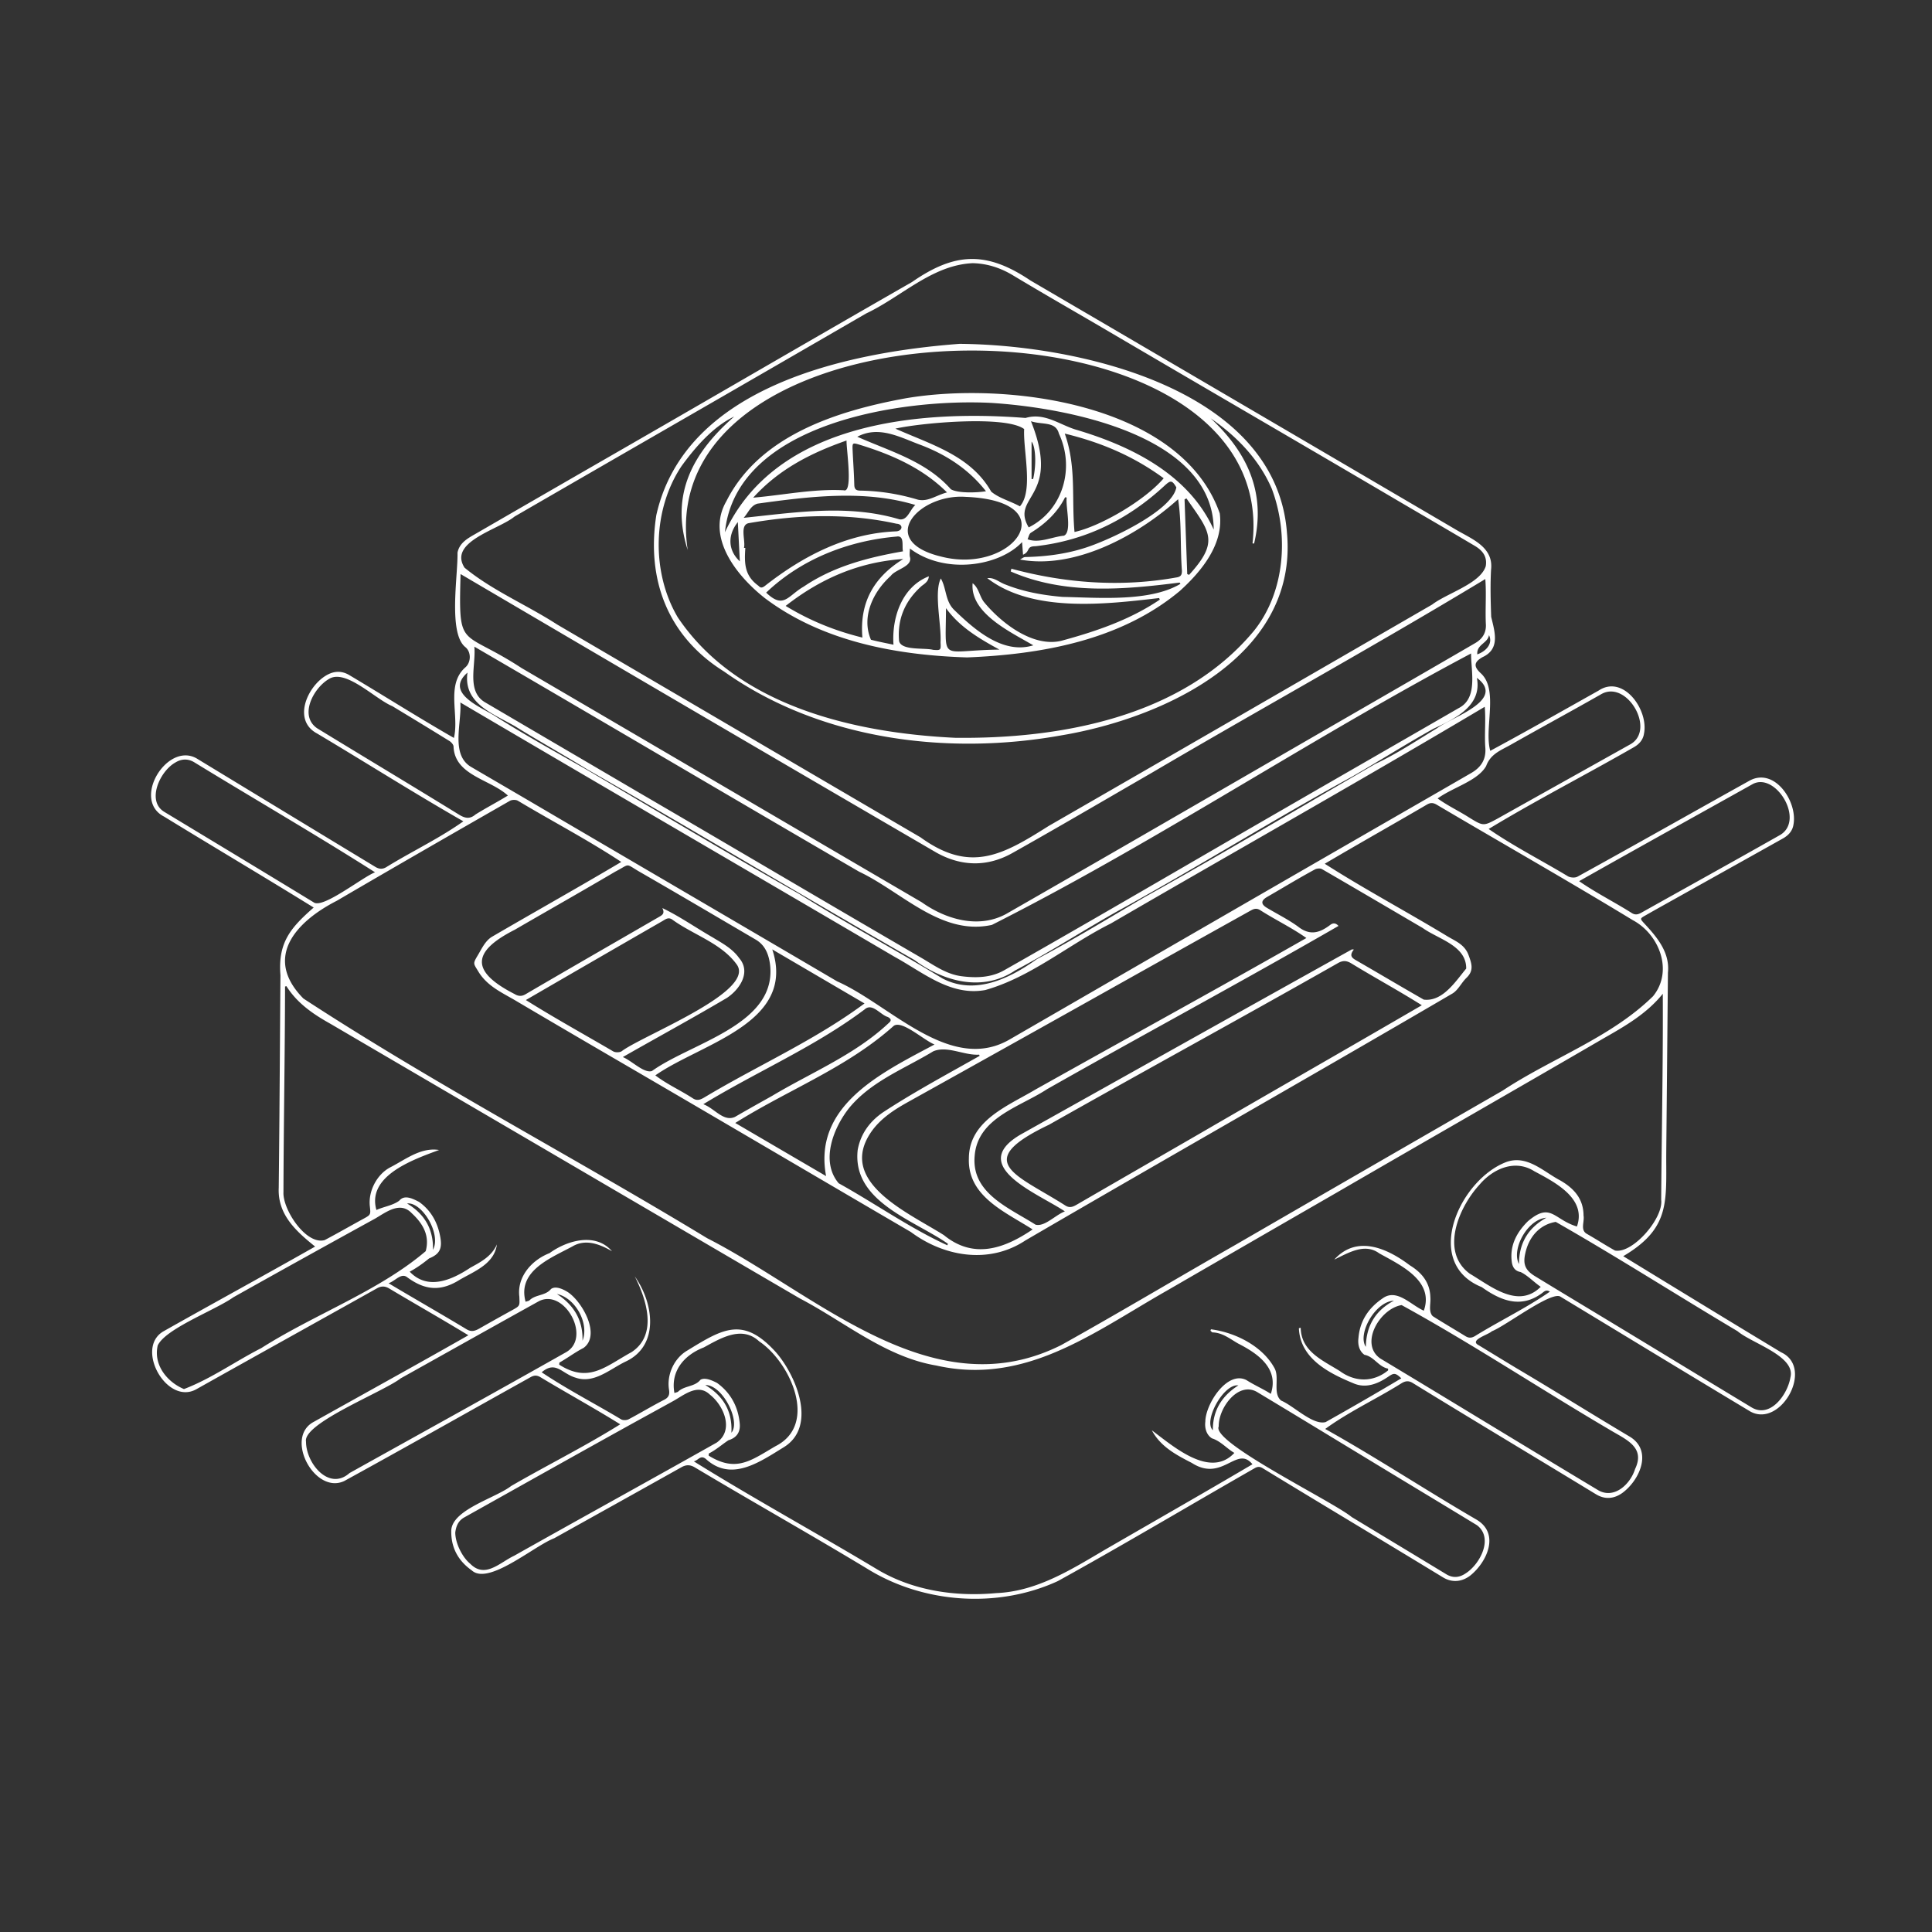<svg xmlns="http://www.w3.org/2000/svg" width="550" height="550" fill="none" viewBox="0 0 550 550">
    <rect x="0" y="0" width="550" height="550" fill="#333333" stroke="none"/>
    <path fill="#fff" fill-rule="evenodd" d="M89.691 354.856c-5.499-4.421-10.692-9.128-10.34-16.728.154-13.438.247-26.877.34-40.316v-.007c.046-6.719.092-13.438.146-20.156-.76-9.391 2.962-13.594 9.461-19.292-7.816-4.839-15.704-9.6-23.59-14.36l-.002-.001c-6.34-3.827-12.679-7.653-18.978-11.518-9.345-4.758.824-21.32 9.216-16.594a35058 35058 0 0 0 50.846 30.864c1.078.667 2.046.769 3.156.125 2.869-1.776 5.804-3.411 8.734-5.043 4.505-2.511 9-5.015 13.23-8.019-8.68-4.959-17.222-10.174-25.764-15.388l-.002-.001c-5.273-3.219-10.546-6.438-15.85-9.596-6.874-3.648-3.079-12.757 2.013-16.196 2.319-1.569 4.698-1.916 7.193-.407 3.85 2.291 7.671 4.624 11.492 6.956l.001.001h.001c6.041 3.688 12.08 7.374 18.226 10.895.576-2.376.414-5.037.251-7.699-.281-4.612-.563-9.228 2.994-12.38 1.666-1.426 1.717-4.379.028-5.763-3.718-2.94-3.041-12.991-2.533-20.539.17-2.516.32-4.754.283-6.358.532-2.728 2.776-4.01 4.951-5.254l.46-.263a23116 23116 0 0 1 33.012-19.061 15707 15707 0 0 0 41.563-23.988c16.445-9.513 32.889-19.025 49.376-28.469 12.225-8.507 21.237-8.85 33.688-.486a120366 120366 0 0 1 108.032 63.26l12.67 7.425c.784.479 1.625.94 2.478 1.407 4.186 2.292 8.647 4.736 8.001 10.285-.245 4.457-.116 8.938.037 13.404q.112.473.23.955c.973 3.99 2.035 8.343-2.669 10.511-2.518 1.43-2.625 2.689-.463 4.656 3.073 2.859 2.719 8.033 2.374 13.079-.223 3.254-.442 6.456.264 8.949 8.166-4.398 16.236-8.937 24.311-13.479q3.26-1.834 6.526-3.666c7.031-4.693 14.321 5.504 12.923 12.289-.287 1.824-1.458 3.041-2.981 3.888-5.494 3.154-11.054 6.203-16.613 9.252-8.281 4.542-16.56 9.083-24.619 13.966 4.624 3.198 9.55 5.99 14.473 8.781 2.715 1.539 5.429 3.078 8.092 4.684.712.407 2.018.495 2.712.115 9.806-5.395 19.568-10.869 29.331-16.343l.006-.004c6.594-3.697 13.188-7.395 19.796-11.068 7.059-3.675 13.544 6.045 12.368 12.539-.264 1.87-1.463 3.133-3.046 4.018-7.211 4.039-14.427 8.07-21.642 12.101q-5.412 3.023-10.823 6.048a737 737 0 0 0-6.832 3.841c-1.38.791-1.303.878-.298 2.003l.039.043c3.698 3.962 7.457 8.341 6.855 14.141l-.156 16.944q-.151 16.908-.316 33.814a299 299 0 0 0-.002 4.23c.048 11.497.077 18.454-12.25 25.727l1.619.99.006.003c14.409 8.811 28.82 17.623 43.287 26.353 9.581 4.355-.023 21.583-8.684 16.899-11.742-7.044-23.45-14.144-35.156-21.244h-.001q-9.44-5.729-18.887-11.444c-1.599-1.207-7.814 2.719-13.003 5.996v.001c-2.771 1.75-5.249 3.315-6.576 3.816-.31.305-1.022.652-1.792 1.029-1.829.894-3.991 1.951-1.907 2.98l1.351.825.006.003c3.089 1.886 6.179 3.773 9.28 5.643 5.66 3.344 11.272 6.77 16.885 10.195l.003.002c5.058 3.087 10.115 6.174 15.207 9.201 6.985 3.99 3.023 12.586-1.935 16.187-2.42 1.699-4.966 1.856-7.452.347a7518 7518 0 0 0-20.531-12.442l-.018-.01c-10.55-6.379-21.1-12.757-31.602-19.213-1.116-.699-2.018-.643-3.124 0-2.892 1.819-5.846 3.464-8.794 5.105-4.435 2.47-8.855 4.931-13.026 7.962 8.216 4.589 16.264 9.538 24.314 14.489 6.185 3.804 12.371 7.609 18.636 11.251 7.007 4.036 2.994 12.326-1.722 16.048-2.222 1.666-4.995 2.101-7.702.458-8.327-5.074-16.676-10.111-25.024-15.148-8.757-5.284-17.514-10.567-26.244-15.892-.865-.532-1.476-.532-2.37-.019a3478 3478 0 0 0-20.039 11.579l-.002.001-.004.003c-11.934 6.93-23.869 13.861-35.938 20.531-16.974 7.837-38.094 6.429-54.04-3.365-8.912-5.39-17.919-10.624-26.927-15.859-7.47-4.341-14.939-8.682-22.355-13.112-1.351-.805-2.476-.837-3.846-.069a9851 9851 0 0 1-25.407 14.188l-.008.005q-5.41 3.013-10.818 6.03c-1.744.661-4.161 2.173-6.813 3.832-6.053 3.786-13.333 8.339-16.641 5.314-3.791-2.671-5.869-6.337-5.846-11.081-.089-4.21 5.882-7.111 11.071-9.632h.001c2.376-1.155 4.589-2.23 5.98-3.315 4.074-2.358 8.202-4.609 12.328-6.86 6.314-3.444 12.623-6.885 18.726-10.701-4.364-2.717-8.738-5.249-13.118-7.783l-.001-.001c-3.193-1.847-6.388-3.696-9.585-5.62-1.046-.621-1.819-.579-2.823-.014a8074 8074 0 0 0-18.597 10.399l-.001.001c-11.458 6.42-22.917 12.841-34.428 19.158-8.383 3.976-17.154-12.344-8.702-16.834 4.704-2.633 9.4-5.247 14.092-7.86l.02-.011c9.979-5.556 19.939-11.101 29.911-16.781-4.43-2.7-8.768-5.234-13.117-7.774l-.002-.001c-3.129-1.828-6.263-3.658-9.441-5.556-1.203-.717-2.254-.708-3.453-.037-7.473 4.184-14.952 8.354-22.432 12.525-9.657 5.385-19.314 10.769-28.955 16.182-8.42 4.786-17.677-11.729-9.369-16.483 6.642-3.746 13.307-7.448 19.973-11.151l.002-.001.012-.006c7.734-4.297 15.469-8.593 23.166-12.957zm77.785-135.648c-3.335-2.055-6.71-4.035-10.084-6.016-3.613-2.12-7.225-4.24-10.786-6.449-.919-.53-1.889-1.045-2.871-1.567h-.001c-5.665-3.009-11.726-6.227-10.649-13.699-5.613 4.884.965 8.512 5.559 11.046.683.377 1.322.729 1.87 1.058 6.812 4.357 13.797 8.317 20.805 12.291 2.016 1.143 4.034 2.287 6.051 3.442q5.698 3.364 11.392 6.731l.016.009c16.195 9.576 32.382 19.147 48.76 28.447 7.248 4.532 14.656 8.798 22.067 13.065 6.252 3.6 12.506 7.201 18.665 10.963 9.327 4.892 19.149.037 26.935-5.508 7.951-4.219 15.692-8.799 23.445-13.387 2.369-1.402 4.739-2.804 7.118-4.198 15.897-8.881 31.67-18.091 47.436-27.296 6.097-3.56 12.193-7.119 18.295-10.659 4.763-2.231 9.327-5.061 13.852-7.868a480 480 0 0 1 3.742-2.306c1.014-.752 2.619-1.587 4.383-2.505 5.85-3.044 13.441-6.994 6.957-11.834 1.557 7.99-6.256 11.639-12.287 14.455l-.039.019c-4.498 2.501-8.905 5.15-13.313 7.798l-.001.001-.002.001c-3.275 1.968-6.551 3.937-9.864 5.845-11.411 6.236-22.683 12.848-33.953 19.459h-.001c-10.847 6.363-21.691 12.724-32.653 18.746-4.133 2.323-8.205 4.753-12.277 7.183-5.641 3.366-11.28 6.731-17.078 9.809-9.192 6.175-20.315 3.194-28.61-2.967-15.644-8.957-31.179-18.085-46.715-27.214-15.35-9.019-30.701-18.039-46.159-26.895zm13.229 144.155.016.022c3.298 6.527 6.589 16.58-.919 21.529-1.215.665-2.358 1.352-3.456 2.011h-.001c-5.634 3.383-10.092 6.06-17.149 1.563l.046-.584c1.054-.595 2.029-1.225 3.002-1.853 1.244-.804 2.485-1.606 3.885-2.331 4.981-3.629-.333-13.099-4.434-15.849-1.245-.8-3.499-1.925-4.837-.916-.846 1.039-2.03 1.403-3.21 1.765-1.053.323-2.103.646-2.904 1.447-.12.12-.31.173-.575.248a7 7 0 0 0-.541.169c-2.15-7.785 5.107-11.511 11.112-14.595.757-.389 1.495-.767 2.191-1.143 3.772-2.235 7.758-.694 11.285 1.352-4.661-5.448-12.84-3.064-17.77.541-5.059 1.958-9.308 6.735-8.6 12.391l.013.364.007.197c.079 2.026.082 2.097-1.992 3.244l-.371.206a711 711 0 0 0-9.011 5.048c-1.217.699-2.282 1.064-3.68.222-4.05-2.445-8.022-4.766-12.013-7.099l-.003-.002c-3.361-1.965-6.736-3.937-10.183-5.998.673-.225 1.303-.652 1.909-1.064 1.154-.782 2.224-1.508 3.349-.677 5.221 3.875 9.725 4.088 15.053.718a77 77 0 0 1 2.009-1.104h.001c3.803-2.041 7.889-4.233 8.524-8.926-1.45 3.287-4.37 4.884-7.291 6.482l-.267.146c-5.388 3.578-12.164 6.494-17.265 1.134 2.004-1.079 3.782-2.361 5.517-3.773 2.977-1.208 3.768-2.763 3.203-6.008-.726-4.175-2.638-7.669-6.1-10.113l-.187-.094c-1.633-.825-3.956-1.999-5.405-.226-1.142.849-2.509 1.279-3.921 1.723-.859.271-1.735.547-2.587.925-2.692-9.46 9.726-14.067 17.056-16.787l.788-.293c-4.134-.632-7.642 1.391-11.104 3.387-.945.545-1.887 1.089-2.838 1.575-3.749 1.986-6.248 6.739-5.776 11.035.273 2.451.26 2.458-1.855 3.609l-.103.057c-1.401.763-2.795 1.541-4.189 2.318-2.23 1.244-4.462 2.488-6.72 3.676-5.329 1.449-11.961-8.725-11.72-13.632.024-9.486.124-18.972.224-28.458.106-10.036.212-20.071.229-30.108q.196-.043.398-.093c3.036 4.856 7.651 7.994 12.525 10.711 13.712 8.04 27.432 16.063 41.152 24.087l.008.004c12.913 7.552 25.826 15.103 38.731 22.668q10.09 5.9 20.18 11.806l.016.01a26712 26712 0 0 0 33.561 19.622c3.855 2.014 7.6 4.329 11.351 6.649 8.664 5.356 17.356 10.731 27.479 12.44 21.671 4.885 38.981-5.466 56.497-15.94l.001-.001c3.061-1.83 6.127-3.664 9.225-5.421a29591 29591 0 0 1 48.073-27.758c11.724-6.805 23.47-13.575 35.217-20.345l.013-.008c13.607-7.842 27.214-15.684 40.787-23.582 6.24-3.555 12.433-7.087 17.001-12.78.067 12.791-.089 25.609-.245 38.421-.082 6.743-.164 13.484-.213 20.22.685 5.248-8.096 15.399-13.145 14.46-1.471-.817-2.91-1.692-4.35-2.568h-.001l-.002-.001a156 156 0 0 0-3.581-2.134c-1.382-.732-1.229-2.027-1.073-3.351.078-.653.156-1.314.05-1.917-.023-4.753-2.726-7.73-6.591-9.965-1.152-.603-2.295-1.34-3.447-2.084-3.617-2.334-7.334-4.733-11.768-3.248-13.395 4.901-24.314 28.748-7.179 35.677 5.328 3.805 10.993 6.11 16.895 1.907.159-.097.311-.218.464-.341.549-.438 1.113-.889 2.049-.274-4.01 2.789-8.334 5.208-12.658 7.627-2.931 1.64-5.863 3.281-8.698 5.037-.958.56-1.759.583-2.699 0a357 357 0 0 0-3.717-2.258l-.002-.002c-1.873-1.128-3.747-2.256-5.589-3.433-.885-.914-.789-2.309-.698-3.64.041-.599.082-1.184.031-1.707-.101-4.221-2.439-7.04-5.864-9.132-6.425-4.851-15.071-8.73-21.487-1.62a87 87 0 0 0 1.32-.644c3.643-1.8 7.775-3.842 11.46-1.143.485.271.993.549 1.516.835 5.986 3.272 13.974 7.638 11.19 15.5-1.033-.451-2.09-1.153-3.164-1.866-2.765-1.838-5.646-3.752-8.547-1.652-3.948 2.676-6.484 6.36-6.887 11.248-.231 1.75.125 3.712 1.699 4.828 1.385.258 2.386 1.117 3.385 1.976.99.85 1.979 1.7 3.34 1.963.005.162.014.328.014.49-4.194 3.458-9.452 3.365-13.733.208a94 94 0 0 0-2.114-1.27c-4.401-2.593-8.937-5.266-9.037-11.06l-.518.12c.356 8.67 8.53 12.789 15.524 15.682 3.541 1.541 6.943.171 9.975-1.912 1.537-1.06 2.009-1.087 3.657.5a979 979 0 0 1-21.556 12.461c-2.381.626-5.531-1.547-8.422-3.542-1.531-1.057-2.99-2.063-4.223-2.577-1.399-1.144-1.352-3.053-1.305-4.986.037-1.508.075-3.031-.575-4.216-3.383-6.277-11.169-10.211-18.112-11.095-.046.134-.092.273-.139.407.065.052.13.117.195.182.144.144.288.289.435.295 2.229.073 4.005 1.176 5.78 2.278l.001.001c.488.303.975.606 1.472.887 5.573 2.847 11.706 7.068 9.308 14.33-1.24-.78-2.368-1.376-3.49-1.968v-.001c-1.135-.599-2.263-1.195-3.494-1.974-5.49-2.759-11.655 6.933-11.665 11.868-.226 1.712.269 3.735 1.884 4.739 1.525.477 2.775 1.468 4.007 2.445.776.616 1.545 1.226 2.372 1.698-6.262 6.741-15.481-.313-21.689-5.063-.634-.485-1.237-.946-1.802-1.366 2.5 4.684 6.976 7.012 11.391 9.29 4.641 2.981 7.951 1.342 10.708-.023 2.435-1.205 4.438-2.197 6.543.397-9.723 5.734-19.484 11.354-29.253 16.979l-.004.002-.006.004a7409 7409 0 0 0-12.608 7.27q-.983.578-1.97 1.162c-9.06 5.355-18.301 10.817-29.107 11.261-11.742 1.083-23.916-.713-34.122-6.897-7.243-4.349-14.554-8.57-21.862-12.789l-.001-.001c-10.097-5.829-20.191-11.657-30.099-17.819.458-.111.823-.37 1.167-.613.658-.465 1.238-.875 2.235-.091 6.797 6.244 14.29 1.592 20.864-2.489l.003-.002q.688-.428 1.36-.841c9.568-5.906 3.541-20.385-2.286-27.06-9.278-10.221-15.015-6.702-25.132-.495l-.039.023c-3.703 2.125-5.915 6.8-5.244 11.1.213 1.37.014 2.236-1.384 2.948-1.877.958-3.713 1.993-5.549 3.028l-.002.001c-1.51.852-3.02 1.704-4.554 2.512-.569.296-1.573.338-2.11.032-2.738-1.642-5.521-3.219-8.304-4.796l-.001-.001c-4.862-2.755-9.723-5.509-14.339-8.612 2.741-2.327 4.409-1.299 6.44-.046.95.585 1.979 1.22 3.234 1.583 3.958 1.366 7.511-.738 10.934-2.764 1.089-.644 2.164-1.281 3.235-1.795 9.853-4.569 7.988-16.788 2.677-24.256l-.007-.013zm216.856-105.297c-6.875-3.952-13.747-7.901-20.433-12.175 5.427-3.205 10.791-6.287 16.16-9.371l.006-.004.003-.001c4.286-2.463 8.576-4.927 12.903-7.457 1.037-.607 1.801-.57 2.819.032 6.722 3.971 13.47 7.9 20.218 11.83 11.902 6.931 23.804 13.862 35.567 21.02 7.558 4.013 11.641 14.483 5.781 21.666-7.601 7.466-17.144 12.545-26.672 17.615-5.506 2.93-11.007 5.857-16.125 9.241a37908 37908 0 0 0-76.137 43.954c-6.755 3.851-13.479 7.761-20.202 11.67l-.001.001-.003.002c-9.754 5.672-19.508 11.344-29.358 16.835-28.34 14.2-54.435-2.182-79.126-17.683-7.341-4.608-14.558-9.139-21.672-12.765-15.06-9.142-30.371-17.924-45.683-26.707h-.001c-23.378-13.409-46.756-26.818-69.237-41.51-11.544-11.724-2.009-21.949 9.517-27.827 16.367-9.582 32.817-19.029 49.272-28.453.588-.333 1.689-.356 2.263-.028 3.572 2.139 7.19 4.2 10.806 6.261 6.299 3.589 12.594 7.176 18.637 11.166-7.171 4.258-14.352 8.374-21.538 12.494-5.12 2.936-10.242 5.872-15.366 8.863-1.528.976-2.458 2.617-3.355 4.198-.217.384-.432.764-.654 1.13-1.253 2.114-1.194 2.21-.156 3.895h.001q.167.27.368.604c2.113 3.499 5.422 5.357 8.732 7.216h.001c.678.381 1.356.762 2.024 1.157a4910 4910 0 0 0 23.058 13.531l.001.001 3.195 1.867c17.147 9.972 34.257 20.004 51.367 30.036l.018.01c11.581 6.79 23.162 13.58 34.755 20.351 9.502 7.078 22.305 9.207 32.572 2.412 19.005-11.078 38.074-22.05 57.143-33.022 21.54-12.394 43.08-24.788 64.526-37.334.937-.589 1.634-1.541 2.339-2.502.496-.678.997-1.36 1.586-1.923 2.171-2.078 1.477-4.045.583-6.475-.92-2.498-2.855-3.571-4.801-4.65a50 50 0 0 1-1.082-.613c-4.831-2.933-9.726-5.746-14.619-8.558M277.014 74.918c-7.752.303-14.23 4.468-20.688 8.62-3.198 2.055-6.391 4.108-9.732 5.687a25222 25222 0 0 1-55.274 31.937l-.01.006-.007.004c-14.95 8.621-29.9 17.242-44.836 25.889-1.245 1.03-3.272 2.042-5.444 3.126-5.603 2.797-12.174 6.077-8.785 11.408 4.861 4.015 10.487 7.116 16.107 10.214 3.488 1.922 6.973 3.844 10.272 5.981a90587 90587 0 0 1 42.844 25.1l.01.005.043.026c20.174 11.823 40.348 23.647 60.535 35.449 14.169 10.267 23.301 5.106 36.502-3.244 36.409-20.959 72.777-41.982 109.144-63.015 1.435-1.099 3.461-2.132 5.576-3.21 4.15-2.117 8.644-4.409 9.69-7.714.481-2.814-.982-4.522-3.129-5.799a2799 2799 0 0 0-15.243-8.955l-.006-.004a5568 5568 0 0 1-5.835-3.414c-15.128-8.906-30.286-17.759-45.444-26.611l-.001-.001a17342 17342 0 0 1-39.348-23.026c-2.722-1.593-5.45-3.177-8.177-4.76l-.001-.001c-5.827-3.384-11.654-6.767-17.428-10.245-3.587-2.162-7.35-3.337-11.331-3.448zM131.049 199.98c.126 1.64-.049 3.544-.23 5.51-.46 5.008-.957 10.419 3.4 12.898q3.72 2.177 7.443 4.348l.005.004q4.44 2.589 8.878 5.188c14.007 8.226 28.026 16.433 42.045 24.641 15.248 8.928 30.497 17.855 45.733 26.807 4.291 1.89 8.749 4.842 13.323 7.871 11.517 7.626 23.763 15.735 35.912 8.588l28.143-16.263.008-.005.026-.015c23.567-13.621 47.133-27.242 70.715-40.834q6.469-3.73 12.944-7.455a9309 9309 0 0 0 19.419-11.194c2.666-1.542 4.236-3.689 4.041-7.027-.151-1.939-.115-3.855-.079-5.772.038-2.009.076-4.02-.101-6.063-22.374 13.317-44.942 26.279-67.514 39.244l-.003.002c-12.991 7.461-25.982 14.923-38.938 22.454-4.41 2.203-8.646 4.847-12.884 7.492-7.309 4.563-14.625 9.129-22.85 11.444-7.823 1.442-14.397-2.58-20.821-6.509v-.001c-1.619-.99-3.228-1.974-4.845-2.863-17.177-10.076-34.338-20.109-51.496-30.142l-.019-.01c-24.076-14.078-48.147-28.152-72.251-42.333zm.06-36.562c-.431 16.824-.259 16.915 7.583 21.063 2.446 1.294 5.637 2.982 9.788 5.696a94564 94564 0 0 1 52.469 30.714l.027.016c20.472 11.989 40.943 23.978 61.425 35.95 6.823 4.851 16.113 7.61 23.977 3.356 23.01-13.184 45.971-26.466 68.931-39.746l.01-.006 16.254-9.4q6.816-3.937 13.634-7.871l.007-.004c11.598-6.694 23.196-13.387 34.77-20.124 1.861-1.083 3.097-2.731 3.018-5.179-.104-2.009-.076-4-.049-5.99v-.001c.033-2.343.065-4.685-.117-7.053-18.51 11.198-37.287 21.947-56.066 32.698-13.024 7.455-26.048 14.911-38.984 22.518a5793 5793 0 0 0-10.777 6.246l-.002.001c-9.573 5.556-19.147 11.113-28.796 16.535-7.101 3.99-14.488 3.87-21.616-.106-45.324-26.388-90.218-52.693-135.486-79.313m3.93 20.677c.143 1.495.014 3.175-.117 4.885-.327 4.256-.668 8.698 3.139 10.94a23345 23345 0 0 0 25.545 14.985q9.236 5.411 18.469 10.829c11.987 6.99 23.955 14.013 35.923 21.034l.007.005c14.672 8.609 29.344 17.217 44.049 25.766.714.413 1.419.843 2.125 1.274 3 1.831 6.004 3.664 9.669 4.114 4.18.514 8.304.389 11.997-1.699 17.417-9.877 34.734-19.926 52.051-29.975l.004-.002.002-.002c9.047-5.249 18.093-10.499 27.154-15.724 8.363-4.83 16.73-9.648 25.098-14.467 8.369-4.821 16.739-9.641 25.104-14.472 4.4-2.243 4.024-7.49 3.693-12.124-.087-1.207-.17-2.373-.166-3.433-20.995 11.127-41.559 23.306-62.126 35.488l-.001.001c-24.507 14.515-49.019 29.034-74.275 41.778-10.179 2.26-18.772-3.355-27.216-8.872-3.525-2.303-7.023-4.589-10.6-6.278-19.132-11.122-38.15-22.274-57.176-33.431-17.412-10.21-34.831-20.424-52.352-30.625zm155.218 163.639c1.273.757 2.526 1.502 3.708 2.259-8.316 5.641-16.906 8.44-25.26 1.623-1.375-.873-2.954-1.792-4.629-2.767v-.001c-10.604-6.175-25.023-14.571-15.621-27.231 2.578-3.383 6.054-5.661 9.692-7.702a23028 23028 0 0 0 66.153-36.974 21649 21649 0 0 1 31.549-17.617c.885-.495 1.718-.944 2.833-.263 1.851 1.185 3.746 2.261 5.638 3.336h.001c2.568 1.458 5.132 2.914 7.576 4.639-15.99 9.113-32.046 18.034-48.107 26.957l-.008.005a8401 8401 0 0 0-28.985 16.154c-1.205.719-2.487 1.425-3.794 2.145-7.192 3.965-15.132 8.341-15.183 17.425-.353 9.222 7.355 13.803 14.437 18.012m103.33-68.227-.001-.001c-2.973-1.724-5.948-3.448-8.909-5.259-1.342-.805-2.398-.865-3.791-.069-14.52 8.245-29.115 16.356-43.711 24.468l-.003.002h-.001c-12.869 7.152-25.738 14.305-38.555 21.548-18.968 9.046-12.296 12.952-1.38 19.342l.001.001c1.931 1.13 3.994 2.338 6.072 3.666 1.232.764 2.162.343 3.245-.282 8.11-4.702 16.231-9.387 24.353-14.073l10.246-5.914c10.19-5.917 20.34-11.767 30.491-17.618l.007-.004a9674 9674 0 0 0 33.11-19.139v-.004c-3.702-2.333-7.437-4.498-11.174-6.664m-8.42-9.218.255.024c-1.491 1.854-.401 2.477.809 3.168l.214.123a1655 1655 0 0 1 8.053 4.689l.009.005.001.001c3.595 2.102 7.189 4.203 10.803 6.27 4.636.564 8.002-3.692 10.798-7.228v-.001c.443-.559.871-1.101 1.288-1.602.058-4.814-4.229-7.059-8.294-9.188-1.462-.765-2.895-1.516-4.088-2.365l-7.167-4.203c-7.161-4.2-14.323-8.401-21.507-12.563-.491-.282-1.403-.203-1.958.061-3.097 1.668-6.139 3.457-9.179 5.243l-.002.001a536 536 0 0 1-4.543 2.652c-1.727 1.023-1.718 2.037-.024 3.05.962.577 1.941 1.129 2.92 1.682h.001c2.017 1.138 4.035 2.277 5.902 3.623 3.328 2.657 6.105 1.962 9.266-.454.847-.62 1.574-.5 2.319.315-15.554 8.974-31.278 17.683-47.004 26.394l-.002.001-.002.001c-12.005 6.649-24.01 13.298-35.942 20.067-1.852 1.218-3.95 2.318-6.082 3.435-6.779 3.555-13.899 7.289-14.544 15.561-.818 8.944 6.675 13.312 13.507 17.293l.001.001c1.317.768 2.609 1.521 3.813 2.29 1.649.433 3.456-.778 5.274-1.997 1.034-.693 2.071-1.389 3.085-1.785-1.328-.891-3.047-1.864-4.898-2.912-8.748-4.952-20.436-11.569-7.645-18.995q12.906-7.219 25.81-14.442c22.81-12.767 45.62-25.534 68.462-38.242h.014zm-207.864 30.638c.946.389 1.989 1.105 3.043 1.828 1.865 1.28 3.766 2.584 5.233 2.153 3.09-2.231 7.183-4.231 11.451-6.317 11.19-5.467 23.578-11.52 22.204-23.858-.356-2.897-1.324-5.614-4.073-7.23q-4.027-2.36-8.053-4.724c-8.276-4.859-16.551-9.718-24.866-14.503-.752-.433-1.324-.79-1.778-1.073-.889-.555-1.324-.826-1.761-.829-.418-.003-.838.24-1.661.717-.474.274-1.08.625-1.896 1.051-5.761 3.396-11.564 6.729-17.368 10.062l-.001.001-.002.001c-3.75 2.154-7.5 4.307-11.239 6.478-12.345 6.268-12.567 11.91-.037 18.302 1.065.653 2.046.704 3.148.033 9.524-5.571 19.083-11.089 28.641-16.605l.037-.022q4.61-2.66 9.217-5.323l.073-.042c.923-.532 1.716-.989.936-2.522 3.228 1.553 6.193 3.39 9.175 5.238h.001c1.649 1.022 3.303 2.047 5.011 3.029q.536.326 1.076.647c2.456 1.466 4.914 2.933 6.626 5.352 3.443 4.004.111 8.919-3.514 11.317-6.253 3.694-12.449 7.169-18.697 10.673-3.616 2.028-7.25 4.066-10.921 6.161zm-47.699 135.379c.014 2.991 1.977 6.999 4.282 8.883 3.249 3.281 6.47 1.284 9.645-.683v-.001c.951-.589 1.897-1.175 2.839-1.617 9.541-5.371 19.108-10.695 28.675-16.02h.001c9.666-5.38 19.331-10.759 28.969-16.186 5.036-3.49 2.069-10.526-1.893-13.636-2.902-2.809-6.133-.829-9.001.93-.416.255-.825.506-1.224.736q-3.256 1.801-6.518 3.59c-2.718 1.493-5.435 2.985-8.145 4.492-11.358 6.301-22.69 12.649-34.021 18.996q-5.528 3.098-11.058 6.193c-1.778.991-2.338 2.606-2.555 4.328zm-42.49-25.883c.032 6.221 6.567 14.103 12.39 8.924 6.35-3.54 12.704-7.071 19.059-10.602 14.241-7.914 28.483-15.827 42.665-23.845 7.234-4.244-.676-18.389-7.957-14.399-8.644 4.794-17.27 9.621-25.897 14.448l-.004.002q-6.645 3.72-13.295 7.434c-1.642 1.267-5.163 3.059-9.135 5.081-8.265 4.207-18.486 9.41-17.827 12.952zm-20.887-22.091c2.683-1.569 5.372-3.14 8.157-4.556 5.877-3.743 12.243-7.024 18.616-10.309 9.998-5.153 20.013-10.315 28.185-17.283 1.227-4.439-.815-7.883-3.934-10.771-2.927-3.108-6.321-1.03-9.337.816-.384.235-.763.467-1.134.684a5093 5093 0 0 0-40.33 22.384c-1.77 1.264-4.643 2.726-7.731 4.299-5.803 2.954-12.366 6.296-13.82 9.434-1.272 5.518 2.653 10.382 7.462 12.405l.005.005c4.894-1.866 9.37-4.483 13.861-7.108m376.651-40.489c-4.828.838-7.707 4.513-8.67 9.003-.713 3.152.07 4.809 2.805 6.48 4.906 2.997 9.826 5.966 14.745 8.936l.004.002a9867 9867 0 0 1 25.279 15.309l.022.013.012.008c7.15 4.34 14.3 8.682 21.463 13.002 5.383 3.361 10.386-3.652 11.155-8.47 1.105-4.241-4.676-7.29-9.644-9.91-2.168-1.144-4.182-2.206-5.4-3.25-6.788-4.035-13.546-8.171-20.307-12.309l-.002-.001c-10.438-6.388-20.884-12.781-31.462-18.817zm-43.862 23.685c-6.281 1.046-12.09 11.1-6.04 15.228 9.908 5.953 19.791 11.948 29.674 17.942 10.828 6.568 21.656 13.136 32.517 19.648 4.573 2.411 9.03-1.995 10.308-6.161 2.64-5.512-1.41-7.822-5.521-10.166l-.001-.001c-.652-.372-1.306-.745-1.935-1.131-7.801-4.585-15.516-9.345-23.233-14.106-11.816-7.291-23.636-14.584-35.769-21.248zm-26.753 52.769c5.78 3.278 10.748 6.096 12.525 7.566q5.068 3.065 10.138 6.127l.002.001a7892 7892 0 0 1 16.808 10.169c1.856 1.13 3.666.949 5.369-.162 4.189-2.573 8.193-10.146 3.361-13.798-5.704-3.477-11.423-6.933-17.141-10.389-5.061-3.059-10.122-6.117-15.172-9.19l-7.675-4.659a5750 5750 0 0 0-22.555-13.652c-5.415-3.235-11.113 4.569-10.975 9.78h-.004c-1.445 3.026 13.603 11.561 25.319 18.207M166.776 294.798l.002.001c2.596 1.491 5.195 2.984 7.789 4.502.602.347 1.736.343 2.352.005 1.576-1.222 5.202-3.06 9.51-5.245 11.311-5.735 27.327-13.856 23.321-19.468-2.833-3.95-7.212-6.339-11.569-8.717-2.392-1.305-4.777-2.606-6.895-4.16-.949-.579-1.66-.141-2.362.29q-.159.099-.318.192a11834 11834 0 0 0-38.904 22.491v.004c5.628 3.529 11.344 6.813 17.074 10.104m-60.014-46.476c-10.617-6.751-21.4-13.215-32.185-19.68-6.443-3.862-12.888-7.725-19.3-11.651-1.773-1.07-3.666-.982-5.401.111-4.36 2.457-8.207 10.886-3.153 13.992l10.448 6.315.003.001c10.715 6.475 21.43 12.949 32.12 19.47 1.695 1.276 7.207-2.267 11.803-5.22 2.328-1.496 4.422-2.842 5.665-3.333zm342.781 2.532c2.836 1.963 5.793 3.663 8.755 5.366l.002.001c2.109 1.213 4.22 2.427 6.291 3.738 1.027.62 1.833.333 2.708-.158a9555 9555 0 0 1 12.951-7.233c8.872-4.948 17.744-9.897 26.582-14.906 7.031-4.323-1.435-18.024-7.933-14.418-5.146 2.876-10.281 5.737-15.412 8.596-11.318 6.305-22.612 12.598-33.944 19.009zm-40.274-23.542c1.728 1.242 3.468 2.224 5.221 3.214 1.215.686 2.435 1.375 3.661 2.156l.099.061c4.025 2.471 4.041 2.48 8.164.244 7.769-4.357 15.546-8.704 23.323-13.051q7.245-4.049 14.488-8.102c7.193-4.217-1.203-18.528-8.493-14.154-4.533 2.581-9.095 5.109-13.657 7.637l-.007.004a1488 1488 0 0 0-12.1 6.754c-.43.243-.868.474-1.305.705-2.274 1.198-4.532 2.388-5.591 5.303-1.543 2.712-4.99 4.439-8.38 6.138-1.951.977-3.883 1.946-5.423 3.087zm-264.686-.833c-1.702-1.571-3.975-2.731-6.254-3.894-4.483-2.289-8.988-4.588-9.215-10.047 0-.537-.639-1.259-1.167-1.588a1608 1608 0 0 0-13.644-8.336l-2.616-1.588c-1.535-.626-3.434-1.938-5.464-3.339-4.344-2.999-9.286-6.412-12.542-4.418-4.457 2.569-8.665 10.511-3.35 14.085 5.773 3.533 11.562 7.041 17.35 10.549l.002.001c7.649 4.635 15.298 9.271 22.912 13.963 1.726 1.069 3.11 1.412 4.758.009 1.593-.998 3.19-1.903 4.806-2.819 1.455-.825 2.926-1.659 4.424-2.578m41.977 79.655c1.996 1.525 4.137 2.729 6.286 3.938 1.505.846 3.014 1.695 4.481 2.658 1.189.727 2.115.301 3.129-.278 5.508-3.307 11.141-6.344 16.766-9.376 9.898-5.335 19.769-10.656 28.886-17.414l-21.173-12.402-.214-.126-4.871-2.854c5.232 15.88-8.935 22.992-21.829 29.465-4.191 2.104-8.248 4.141-11.461 6.389m5.444 90.435c.218-.08.395-.135.54-.18.256-.08.413-.128.52-.232.833-.797 1.907-1.138 2.984-1.48 1.243-.395 2.488-.79 3.366-1.889 1.338-.778 3.518.296 4.731.916 3.892 2.833 6.003 6.776 6.443 11.567.227 2.472-.907 4.032-3.231 4.745-.652.433-1.288.904-1.927 1.377-1.174.869-2.356 1.745-3.66 2.404l-.023.593c7.118 4.403 11.226 1.952 17.149-1.581q.9-.54 1.866-1.104c12.344-6.202 4.156-23.972-4.648-29.85-4.68-4.354-10.315-1.258-15.094 1.367l-.671.368c-5.48 2.111-9.54 6.68-8.35 12.97zm245.29-62.868c5.788 3.094 14.379 7.687 11.621 15.461-2.134-.638-3.661-1.596-4.97-2.416-2.761-1.732-4.549-2.853-9.001.931-3.106 3.087-5.152 6.781-4.591 11.418.18 1.537.837 2.727 2.531 3.028 1.275.621 2.379 1.539 3.509 2.479l.001.001c.712.591 1.435 1.192 2.216 1.732-5.561 5.521-12.084 1.377-17.669-2.171-.872-.553-1.721-1.093-2.54-1.579-8.553-6.285-3.068-18.982 2.764-25.309 3.846-4.559 10.109-7.35 15.612-3.851zm-175.122-38.663c1.468.983 2.846 1.904 3.869 2.308q-1.115.595-2.26 1.202l-.004.002c-14.557 7.723-32.208 17.086-28.606 36.263-7.833-4.579-15.543-9.09-23.555-13.777l-.099-.058-2.207-1.291c5.315-3.341 10.854-6.288 16.38-9.228 10.075-5.361 20.108-10.699 28.667-18.364 1.544-1.254 4.863.968 7.815 2.943m16.642 5.375-.009-.028-.051-.148c-1.773.114-3.618-.312-5.456-.736-2.634-.608-5.251-1.212-7.615-.217-2.21 1.341-4.507 2.576-6.806 3.813-6.222 3.345-12.464 6.701-17.05 12.207-4.597 5.735-8.355 15.302-3.074 21.546 3.861 2.143 7.658 4.461 11.457 6.781 6.386 3.9 12.778 7.803 19.491 10.882l.138-.454c-2.22-1.547-4.843-3.011-7.55-4.523-9.199-5.137-19.38-10.822-18.125-22.165.843-4.689 3.555-8.253 7.304-10.781 7.055-4.617 14.443-8.745 21.818-12.865a1368 1368 0 0 0 5.593-3.136h-.004zm-78.594 13.932c1.144.431 2.193 1.187 3.213 1.923 1.885 1.358 3.674 2.647 5.794 1.692a649 649 0 0 1 8.481-4.81q1.044-.584 2.086-1.17c3.333-1.993 6.77-3.836 10.206-5.678 8.133-4.359 16.266-8.719 23.023-15.086.81-.671.704-1.19-.296-1.703-.717-.208-1.458-.749-2.207-1.297-1.455-1.062-2.943-2.15-4.361-.87-8.869 6.665-18.617 11.902-28.392 17.154-5.902 3.171-11.813 6.347-17.547 9.845m-34.392 67.334c1.986-4.976-2.069-12.225-7.29-13.308 4.814 3.143 7.452 7.406 7.29 13.308m34.952 12.618c5.211 3.138 7.734 7.503 7.438 13.566 2.745-3.221-2.56-13.705-7.438-13.566m196.042-24.023c-5.373.245-10.479 9.572-7.989 13.145.088-5.878 2.648-10.313 7.989-13.145m-273.559-14.46c2.435-4.661-3.24-13.752-7.383-13.206 5.009 2.995 7.527 7.337 7.383 13.206m316.953-9.151c-5.429.44-10.021 9.04-7.79 13.187 0-5.957 2.611-10.294 7.79-13.187m-87.671 47.726c-4.203-.569-10.082 10.16-7.267 12.766-.051-5.527 2.471-9.711 7.267-12.766m68.009-208.1c2.939-1.065 4.406-3.398 3.328-5.481-.166 1.053-.905 1.693-1.645 2.335-.91.789-1.824 1.581-1.683 3.146M273.168 97.886c33.831.264 90.175 12.756 93.212 53.896 3.157 34.97-34.942 52.623-64.14 57.544-32.572 5.864-68.708 1.291-96.114-18.154-16.052-10.03-22.135-26.152-19.288-44.509 8.179-36.595 54.109-46.347 86.33-48.777m83.843 56.849c-.148-.014-.301-.032-.449-.046 8.364-74.327-172.02-72.67-160.786 1.898-5.119-15.983 1.62-27.837 13.238-38.006-5.943 2.818-10.988 8.613-14.96 14.057-8.341 12.405-8.692 30.308-1.092 43.13 16.969 25.231 50.221 32.891 78.896 34.266 30.262.379 64.759-6.017 85.065-30.392 8.943-11.1 10.026-27.402 5.147-40.469-3.633-8.419-9.974-14.959-17.422-20.097 10.456 9.752 15.802 21.162 12.368 35.659zM217.72 170.264c16.427 12.372 37.44 16.26 57.602 16.89h-.002.004-.002c21.296-.866 43.758-4.897 60.569-18.94 6.119-5.541 12.529-13.303 11.344-22.079-11.034-31.457-61.01-37.678-89.615-32.711-19.283 3.555-41.404 10.512-50.846 29.272-5.93 10.275 3.013 21.305 10.946 27.568m73.97 12.037c.881.496 1.714.965 2.468 1.409h.005c-8.665 2.68-16.765-4.489-22.537-10.09-1.534-1.501-2.003-3.354-2.473-5.211-.324-1.28-.648-2.562-1.322-3.732-1.285 2.549-.841 7.241-.43 11.595.232 2.454.454 4.801.351 6.596.111 2.212.116 2.305-2.12 2.129-.75-.201-1.893-.25-3.136-.304-2.797-.122-6.099-.265-6.547-2.205-.551-6.336 1.749-11.539 6.48-15.719 1.004-.722 1.898-1.365 1.99-2.703-7.563 2.939-10.595 11.6-10.063 19.468l-1.598-.332c-1.674-.344-3.255-.67-4.817-1.079-2.819-6.508.625-13.683 5.647-18.186.518-.719 1.531-1.268 2.551-1.82 1.635-.886 3.286-1.781 2.939-3.397-.17-.544-.127-1.155-.085-1.761.019-.271.038-.54.038-.803 9.975 7.521 25.453 5.068 31.934-1.833.088 1.217.166 2.259.268 3.592.959-.412 1.224-.926 1.455-1.374.296-.573.536-1.037 2.1-1.042 14.159-1.579 26.263-7.554 36.659-17.164 1.833-1.694 2.194-1.661 3.43.403-1.148 6.79-19.704 15.358-26.472 17.376-5.378 1.671-10.928 2.342-16.552 2.467-.34.01-.675.223-1.01.438-.156.1-.313.2-.471.28 15.64 2.874 33.493-6.814 45.009-17.182.626 4.074.702 8.165.779 12.264.05 2.663.099 5.329.3 7.996.055 1.268-.306 1.847-1.62 2.023-15.715 2.818-31.656 1.633-46.926-2.5l-.18.787c15.205 6.665 32.058 5.203 48.073 3.157l.121.185.12.185c-7.6 4.526-19.667 4.142-29.362 3.834-1.459-.046-2.864-.091-4.191-.117-5.541-.482-11.003-1.426-16.201-3.499-.607-.204-1.182-.52-1.755-.834-1.094-.601-2.182-1.199-3.48-1.004 12.8 9.879 33.444 7.468 48.856 5.668l.06-.007.099.223.1.226c-8.517 5.767-18.241 9.067-28.119 11.738-8.128 1.884-17.154-5.203-21.977-11.099-.505-.666-.839-1.45-1.173-2.233-.492-1.155-.984-2.307-2.021-3.077-.688 7.548 8.347 12.633 14.806 16.268m-85.314-30.78c14.539-31.265 55.234-34.917 85.57-32.533 3.838-1.146 7.067.289 10.341 1.743 1.211.538 2.428 1.078 3.684 1.492 15.862 4.652 32.373 12.696 39.547 28.545-.162-26.994-42.042-34.729-63.343-36.067-25.188-1.305-72.66 5.623-75.799 36.82m68.527-10.07c-13.298-.954-25.578 12.478-7.068 16.978 20.644 5.383 35.914-15.826 7.068-16.978m-62.723 14.538h-.389c.177-.691.082-1.664-.017-2.669-.191-1.937-.393-3.992 1.322-4.376 13.961-2.444 28.217-2.93 42.112.153 1.981.088 1.828 2.088-.139 2.176-14.062.541-26.527 7.044-37.381 15.575-.787.56-1.185.546-1.777-.088-3.949-2.865-4.041-6.267-3.731-10.771m42.716-33.962c1.715.767 3.46 1.492 5.203 2.216 8.639 3.591 17.239 7.165 22.076 15.717 1.418 1.181 3.107 1.899 4.867 2.648 1.089.463 2.206.938 3.302 1.541 2.693-3.039 2.103-9.395 1.577-15.066-.239-2.578-.465-5.015-.364-6.934-5.275-3.961-29.451-1.765-36.661-.122m76.382 14.131c-8.428-6.192-17.694-10.191-28.163-12.718 2.263 6.342 2.339 12.498 2.415 18.772.038 3.04.075 6.107.362 9.236 7.396-1.624 19.96-8.935 25.386-15.29m-74.13 22.98c-12.594.84-23.495 5.542-33.489 13.357 6.906 4.198 13.988 7.077 21.852 9.012-.865-10.165 3.399-17.269 11.637-22.369m-12.465-32.536c9.178 2.805 17.991 6.674 24.906 13.58v.005c-1.063.276-2.023.679-2.943 1.065-1.783.749-3.412 1.433-5.342.999-5.346-1.606-10.803-2.495-16.381-2.578-1.226-.018-1.694-.403-1.726-1.689-.049-2.015-.163-4.029-.277-6.043-.072-1.272-.145-2.544-.2-3.816-.088-2.074-.037-2.134 1.963-1.523m-30.263 15.075c2.771-.234 5.548-.587 8.334-.941 5.766-.733 11.568-1.47 17.425-1.165 2.058.714 1.433-6.343 1.033-10.848-.137-1.542-.247-2.785-.214-3.315-10.204 3.554-19.298 8.223-26.578 16.269m42.528 13.776c.004.566.008 1.107.116 1.499v.005c-10.012 1.745-19.755 4.281-28.244 10.025-1.168.673-2.111 1.426-2.949 2.096-2.458 1.963-4.024 3.214-7.762-.365 10.049-9.576 23.37-14.77 37.094-15.955 1.723-.325 1.734 1.261 1.745 2.695m-45.231-8.037c1.673-.173 3.349-.357 5.026-.542 13.106-1.444 26.305-2.898 39.238.955 1.579.3 2.395-.984 3.219-2.279.422-.664.847-1.331 1.377-1.79-14.487-4.383-30.128-2.425-44.912-.384-1.356.38-2.062 1.413-2.838 2.548-.337.493-.687 1.006-1.11 1.492m89.732-23.962c4.624 9.795 1.134 21.815-8.596 26.689-2.208-3.738-.992-5.808.582-8.49 2.241-3.818 5.208-8.873.062-21.735.987.336 2.043.457 3.057.573 2.238.256 4.27.488 4.895 2.963m-51.376 3.406c-2.006-.816-4.023-1.636-6.02-2.522 5.249-2.772 10.346-.727 15.395 1.299.971.389 1.939.778 2.907 1.131 7.225 2.791 13.465 6.888 18.334 13.086-2.453.407-7.952.629-9.998-.57-5.587-6.315-13.025-9.338-20.618-12.424m88.433 36.799c-.176-.074-.347-.153-.523-.231l-.764-21.26.273-.137q.137-.067.273-.136.567.81 1.094 1.557c5.856 8.31 7.882 11.185-.353 20.207m-68.378 21.138c-1.296-1.188-.839-4.287-.826-11.672 3.893 5.392 9.434 8.646 15.21 11.807-9.189.101-12.914 1.213-14.384-.135m33.079-43.235.459.083h.004c-.127.847.01 2.227.159 3.727.296 2.98.639 6.436-.95 7.132-1.133.108-2.296.395-3.466.683-2.337.576-4.698 1.157-6.889.331.098-.201.178-.428.257-.656.171-.487.342-.974.683-1.191 4.073-2.518 7.596-5.763 9.743-10.109m-92.831 13.533.239 4.708c-3.378-3.101-3.545-7.457-.569-11.164.116 2.241.224 4.372.33 6.456m83.516-18.72q-.113.012-.224.026v-10.683c1.12 1.337 1.444 6.359.449 10.632z" clip-rule="evenodd"/>
</svg>
